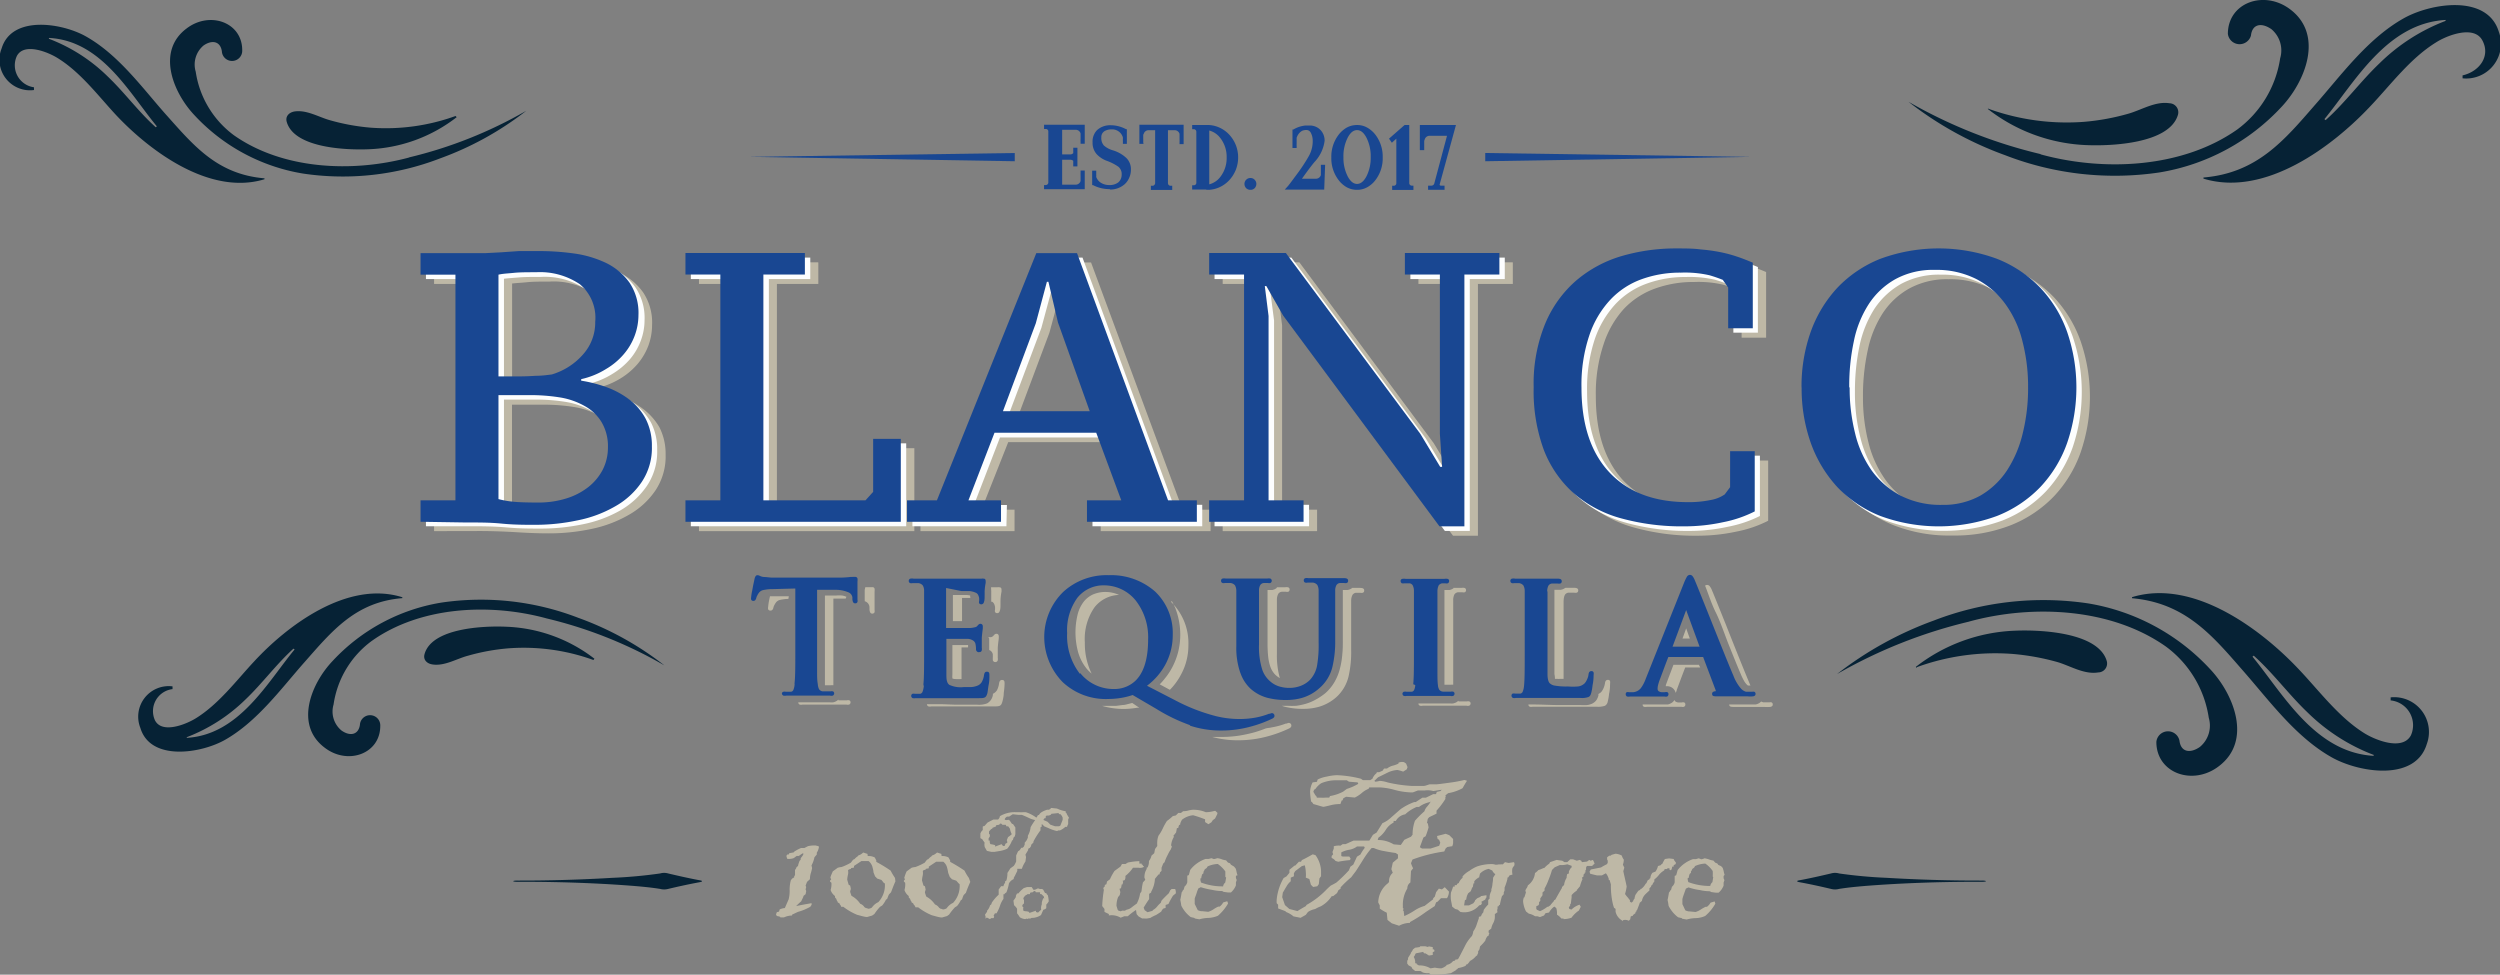 <svg xmlns="http://www.w3.org/2000/svg" viewBox="0 0 245.75 95.81"><rect x="0" y="0" width="245.75" height="95.81" fill="#808080" stroke="none"/><defs><style>.cls-1,.cls-6{fill:#194792;}.cls-1,.cls-2,.cls-3{fill-rule:evenodd;}.cls-2,.cls-4{fill:#beb8a6;}.cls-3{fill:#062235;}.cls-5{fill:#fdfefe;}</style></defs><g id="Layer_2" data-name="Layer 2"><g id="Ñëîé_1" data-name="Ñëîé 1"><path class="cls-1" d="M102.8,12.68a.24.24,0,0,1,.25.25v5a.24.24,0,0,1-.07.18.25.25,0,0,1-.18.08h-.17v.41h4V16.76h-.41V17a2.32,2.32,0,0,0,0,.24l0,.21,0,.19,0,.15h0a.49.49,0,0,1-.51.36h-1.3V15.7h.79a.4.4,0,0,1,.22.06s.07,0,.08.07l0,.06,0,.08s0,.07,0,.1,0,.08,0,.12h0v.17h.41V14.52h-.41v.17h0c0,.05,0,.08,0,.12s0,.07,0,.1l0,.08,0,.06s0,0-.08.07a.4.4,0,0,1-.22.06h-.79V12.76h1.3a.49.49,0,0,1,.51.36h0s0,.09,0,.14l0,.19,0,.21a1.94,1.94,0,0,0,0,.24v.23h.41V12.26h-4v.42Zm6.27,5.95a2.14,2.14,0,0,0,1.46-.5,1.77,1.77,0,0,0,.46-.63,1.9,1.9,0,0,0,.18-.83,1.55,1.55,0,0,0-.44-1.13,3.35,3.35,0,0,0-1.32-.76,2.26,2.26,0,0,1-.9-.48,1.1,1.1,0,0,1-.25-.79.68.68,0,0,1,.39-.66,1.32,1.32,0,0,1,.62-.13,1.09,1.09,0,0,1,1.11.79,1.55,1.55,0,0,1,0,.15,1.62,1.62,0,0,0,0,.19s0,.09,0,.14l0,.15h.39V12.7l-.08,0a3.23,3.23,0,0,0-1.54-.39,1.91,1.91,0,0,0-1.31.48A1.61,1.61,0,0,0,107.4,14a1.66,1.66,0,0,0,.4,1.15,2.55,2.55,0,0,0,1,.66,4.76,4.76,0,0,1,1.15.59.93.93,0,0,1,.31.75,1,1,0,0,1-.32.77,1.38,1.38,0,0,1-.9.27,1.54,1.54,0,0,1-.8-.21,1.13,1.13,0,0,1-.48-.58l0-.1a.52.52,0,0,0,0-.11l0-.13a.69.69,0,0,0,0-.13v-.15h-.4V18.2l.09,0a3.47,3.47,0,0,0,1.7.39M112.38,14v-.06a1.94,1.94,0,0,0,0-.24c0-.07,0-.15,0-.21l0-.19s0-.1.05-.14h0a.49.49,0,0,1,.51-.36h.61V18a.25.25,0,0,1-.08.18.21.21,0,0,1-.17.08h-.17v.41h2.1v-.41h-.17a.25.25,0,0,1-.18-.08.24.24,0,0,1-.07-.18v-5.2h.63a.5.5,0,0,1,.51.36h0a1,1,0,0,0,0,.14l0,.19c0,.06,0,.14,0,.21a1.94,1.94,0,0,1,0,.24.18.18,0,0,1,0,.06v.17h.4V12.26H112v1.88h.41Zm6.49-1.17a2,2,0,0,1,1.08.73,3,3,0,0,1,.63,1.92,3,3,0,0,1-.63,1.92,2,2,0,0,1-1.08.72Zm-.29,5.83h.29a2.93,2.93,0,0,0,.95-.23,3,3,0,0,0,1-.7,3.35,3.35,0,0,0,.67-1.06,3.36,3.36,0,0,0,0-2.39,3.35,3.35,0,0,0-.67-1.06,3,3,0,0,0-1-.7,2.93,2.93,0,0,0-.95-.23h-1.68v.41h.16a.25.25,0,0,1,.18.08.24.24,0,0,1,.07.18v5a.24.24,0,0,1-.25.25h-.16v.42h1.39Zm4.34-1.16a.55.55,0,0,0-.42.17.57.57,0,0,0-.17.41.61.61,0,0,0,.17.42.58.58,0,0,0,.42.16.56.56,0,0,0,.41-.16.61.61,0,0,0,.17-.42.57.57,0,0,0-.17-.41.53.53,0,0,0-.41-.17m7.34-1.3h-.42v.22c0,.09,0,.17,0,.24s0,.15,0,.21l0,.19a1.55,1.55,0,0,1,0,.15h0a.51.51,0,0,1-.52.36h-1.34c.48-.68.89-1.23,1.23-1.64a3.72,3.72,0,0,0,1-2.09,1.51,1.51,0,0,0-.35-1,1.45,1.45,0,0,0-1-.5h-.55a2.89,2.89,0,0,0-1.17.39l-.09,0v1.82h.41v-.16a.35.35,0,0,0,0-.06,1.66,1.66,0,0,1,0-.24q0-.12,0-.21l0-.19a1.55,1.55,0,0,1,0-.15,2.2,2.2,0,0,1,.09-.21,1.18,1.18,0,0,1,.2-.28,1.05,1.05,0,0,1,.27-.2.69.69,0,0,1,.18-.05.74.74,0,0,1,.37,0,.51.51,0,0,1,.26.21,1.67,1.67,0,0,1,.21.86v.09a3,3,0,0,1-.38,1.38,17.46,17.46,0,0,1-1.26,1.9h0c-.26.35-.5.68-.75,1l-.36.4v0h3.88Zm4.06,1.14c-.26.49-.57.74-.92.74s-.66-.25-.92-.74a4,4,0,0,1-.42-1.9,4,4,0,0,1,.42-1.91c.26-.5.57-.74.92-.74s.66.24.92.74a4,4,0,0,1,.42,1.91,4,4,0,0,1-.42,1.9m.07-4.8a2,2,0,0,0-1-.25,2.09,2.09,0,0,0-1,.25,2.77,2.77,0,0,0-.8.7,3.54,3.54,0,0,0-.72,2.24,3.51,3.51,0,0,0,.72,2.23,2.62,2.62,0,0,0,.8.7,2.09,2.09,0,0,0,1,.25,2,2,0,0,0,1-.25,2.55,2.55,0,0,0,.81-.7,3.51,3.51,0,0,0,.72-2.23,3.54,3.54,0,0,0-.72-2.24,2.68,2.68,0,0,0-.81-.7m4.55,6.08v-.37h-.17a.25.25,0,0,1-.17-.08.24.24,0,0,1-.07-.18v-5.7h-.46l-1.53,1.34.28.4.44-.4V18a.24.24,0,0,1-.07.18.25.25,0,0,1-.17.08h-.17v.41h2.09Zm4.18-6.33h-3.55v2.47H140V14.5c0-.09,0-.17,0-.24s0-.15,0-.21l0-.19a1.31,1.31,0,0,1,.05-.15h0a.49.49,0,0,1,.51-.36h1.68L141,18a.3.3,0,0,1-.32.25h-.3v.41H142v-.41h-.36a.13.13,0,0,1-.11-.06.12.12,0,0,1,0-.1Z"/><polygon class="cls-1" points="99.75 15.04 73.63 15.42 99.75 15.85 99.75 15.04"/><polygon class="cls-1" points="146 15.04 172.12 15.42 146 15.85 146 15.04"/><path class="cls-2" d="M77.5,58.87a4.55,4.55,0,0,0-.82.1.69.69,0,0,0-.42.28,2.09,2.09,0,0,0-.16.27,1.06,1.06,0,0,0-.08.23.48.48,0,0,1-.09.19.24.24,0,0,1-.2.08.24.24,0,0,1-.22-.12.55.55,0,0,1,0-.24,5.35,5.35,0,0,1,.09-.63l.09-.42.41,0,1.44,0Zm7.56-1.15.26,0,.17,0,.26,0a.2.2,0,0,1,.22.15,1.07,1.07,0,0,1,0,.29c0,.14,0,.46,0,.8s0,.75,0,1h0a.6.6,0,0,1,0,.22.23.23,0,0,1-.21.14.23.23,0,0,1-.23-.14.78.78,0,0,1-.06-.28v-.17A.64.64,0,0,0,85,59.1a.88.88,0,0,0,0-.17v-.08c0-.26,0-.57,0-.86Zm-1.93,1.12-1.21,0v6.11c0,.71,0,1.37,0,1.91,0,.17,0,.34,0,.5h0a1.24,1.24,0,0,0-.27,0h-.14l-.42,0,0-.13c0-.16,0-.34,0-.55s0-.47,0-.72,0-1.11,0-1.9V58.54l1.1,0a3.45,3.45,0,0,1,.6,0,1.66,1.66,0,0,1,.37.11l.05,0Zm-.71,10h.06l.41,0h.35a.54.54,0,0,1,.24,0,.2.2,0,0,1,.13.2.24.24,0,0,1-.14.22.57.57,0,0,1-.27,0c-.6,0-1.2,0-1.67,0h-.72l-.71,0-1.21,0a.59.59,0,0,1-.28,0,.23.23,0,0,1-.14-.22v0h1.44l.82,0h.87a1.53,1.53,0,0,0,.3,0,1.16,1.16,0,0,0,.28-.1,1.46,1.46,0,0,0,.24-.17m70.39-2.24h0l0,0Zm12.94-4.76-.36,1h.72ZM97.42,57.73l.29,0,.26,0,.08,0a.58.58,0,0,1,.19,0c.18,0,.21.12.21.26s0,.09,0,.17a5.21,5.21,0,0,0-.1.83l0,.31c0,.26,0,.58-.06.7h0a.44.44,0,0,1-.06.16.22.22,0,0,1-.21.11.21.21,0,0,1-.21-.12.35.35,0,0,1,0-.21,1.68,1.68,0,0,0,0-.29,1.8,1.8,0,0,0-.06-.22.54.54,0,0,0-.22-.28l-.09,0c0-.08,0-.19,0-.3l0-.73Zm-2,1.05-.85,0c0,.74,0,1.52,0,2.28h-.9V58.49h.66l.48,0,.23,0a1.78,1.78,0,0,1,.33.05h0v.18Zm1.73,3.86.25,0a.5.5,0,0,0,.23-.12v0c.12-.14.19-.22.32-.22a.23.23,0,0,1,.16.06.25.25,0,0,1,.07.18s0,.09,0,.18-.06.43-.1.94l0,.52c0,.23,0,.44,0,.49a.63.63,0,0,1,0,.23.23.23,0,0,1-.23.18.23.23,0,0,1-.2-.08.22.22,0,0,1-.06-.17v-.14a3,3,0,0,0,0-.39.58.58,0,0,0-.2-.32.53.53,0,0,0-.15-.08h0v-.18s0-.24,0-.44l0-.52Zm-2,1h-.63c0,.62,0,1.24,0,1.86,0,.4,0,.88,0,1.25a5.32,5.32,0,0,1-.65,0,.78.78,0,0,1-.25-.06s0,0,0,0a2.78,2.78,0,0,1,0-.4c0-.3,0-1.05,0-1.65V63.41h1.13l.24,0a.65.65,0,0,1,.17,0,1.49,1.49,0,0,1,0,.21m2.44,4.58h0a.91.91,0,0,0,.4-.35,2,2,0,0,0,.21-.68.56.56,0,0,1,.08-.23.24.24,0,0,1,.21-.1c.25,0,.25.17.25.39a7.41,7.41,0,0,1-.08.88c0,.34-.09.68-.13.84-.13.49-.28.49-.93.49-.89,0-1.61,0-2.19,0H95l-.86,0H92.6l-.56,0h-.49a.56.56,0,0,1-.28,0,.22.22,0,0,1-.15-.22v0l.4,0h1l1.36.05c.63,0,1.39,0,2.16,0a2.25,2.25,0,0,0,1-.13,1.16,1.16,0,0,0,.56-.82m14.39,1.25-.21,0a8,8,0,0,1-1.27.12,7.59,7.59,0,0,1-2.17-.3H109l.67,0,.71-.09c.21,0,.4-.07.57-.11l.35-.09Zm3.11-10.42h0a5.67,5.67,0,0,1,1.72,4.27,6,6,0,0,1-.71,2.86A6.42,6.42,0,0,1,115,67.81L114,67.27a5.66,5.66,0,0,0,.5-.57,6.37,6.37,0,0,0,.73-1.1,6.85,6.85,0,0,0,.59-1.54,7,7,0,0,0,.2-1.63,7.24,7.24,0,0,0-.49-2.66c-.1-.23-.21-.45-.33-.67m9.45,12.46a2.38,2.38,0,0,0,.37-.06,7.19,7.19,0,0,0,1.39-.38l.09,0a.48.48,0,0,1,.18-.06.26.26,0,0,1,.19.08.24.24,0,0,1,.07.18.24.24,0,0,1-.09.2.62.62,0,0,1-.16.1,12.09,12.09,0,0,1-2,.74,10.93,10.93,0,0,1-2.92.41,9.6,9.6,0,0,1-2.62-.33c.33,0,.67,0,1,0a11.09,11.09,0,0,0,1.67-.13,13.43,13.43,0,0,0,1.44-.31,11.36,11.36,0,0,0,1.17-.4ZM110,58.48a3.2,3.2,0,0,0-2.41,1.22,5.44,5.44,0,0,0-.95,3.46,6.72,6.72,0,0,0,.67,3.06,3.94,3.94,0,0,1-.5-.5,4.6,4.6,0,0,1-.81-1.54,7.41,7.41,0,0,1-.07-3.77,3.46,3.46,0,0,1,.59-1.25,2.49,2.49,0,0,1,.91-.72,3.08,3.08,0,0,1,1.26-.25,3.27,3.27,0,0,1,1.31.29m15.51-.75.81,0a.78.78,0,0,1,.29,0,.21.21,0,0,1,.16.22.23.23,0,0,1-.13.22.53.53,0,0,1-.23,0h-.2l-.22,0a.47.47,0,0,0-.34.21,1.2,1.2,0,0,0-.13.55c0,.48,0,.9,0,3.21v2.13a8,8,0,0,0,.29,2.39,2.64,2.64,0,0,1-.32-.22,1.82,1.82,0,0,1-.35-.38,2.09,2.09,0,0,1-.27-.54,4.38,4.38,0,0,1-.2-.89,11.75,11.75,0,0,1-.07-1.31V59c0-.43,0-.65,0-.88V58h.2l.26,0a1.43,1.43,0,0,0,.27-.09l.17-.11m7.43,0-.21.12a1.07,1.07,0,0,1-.27.08l-.26,0H132v.15c0,.23,0,.45,0,.88v3.92c0,.45,0,.9-.05,1.35a7.72,7.72,0,0,1-.22,1.36,5,5,0,0,1-.52,1.33,4.4,4.4,0,0,1-.93,1.15,6.11,6.11,0,0,1-1,.66,4.53,4.53,0,0,1-.95.39,6.27,6.27,0,0,1-.92.19,8.32,8.32,0,0,1-.85,0H126a3.12,3.12,0,0,0,.5.14,7.17,7.17,0,0,0,1.6.16,5.59,5.59,0,0,0,1.58-.21,4.47,4.47,0,0,0,1.66-.92,4,4,0,0,0,1.24-2.13,10.73,10.73,0,0,0,.24-2.54V62.24c0-2.31,0-2.73,0-3.21a1.2,1.2,0,0,1,.13-.55.47.47,0,0,1,.34-.21l.22,0h.2a.6.6,0,0,0,.25,0,.21.21,0,0,0,.14-.22c0-.2-.14-.26-.44-.26l-.81,0m10,0,.82,0a.75.75,0,0,1,.28,0,.21.21,0,0,1,.16.21.22.22,0,0,1-.12.22.47.47,0,0,1-.24,0h-.21l-.23,0a.52.52,0,0,0-.34.21,1.21,1.21,0,0,0-.12.55c0,.48,0,.9,0,3.21v2.68c0,.75,0,1.43,0,2,0,.16,0,.3,0,.44h0a1.24,1.24,0,0,0-.27,0h-.14l-.45,0V67.2q0-.21,0-.54v-.73c0-.33,0-1.11,0-2V59c0-.43,0-.65,0-.88V58h.21l.27,0a1,1,0,0,0,.29-.1l.14-.09m.47,11.14h.06l.41,0h.35a.54.54,0,0,1,.24,0,.2.2,0,0,1,.13.2.24.24,0,0,1-.14.22.57.57,0,0,1-.27,0c-.61,0-1.21,0-1.68,0h-.69l-.71,0-1.21,0a.56.56,0,0,1-.28,0,.22.22,0,0,1-.15-.22v0h1.37l.86,0h.88a1.45,1.45,0,0,0,.3,0,1.42,1.42,0,0,0,.29-.1,1.06,1.06,0,0,0,.23-.17M153.7,59c0,.48,0,.91,0,3.21v2.68c0,.74,0,1.36,0,1.84h-.27a3.42,3.42,0,0,1-.43,0l-.15,0,0,0h0s0,0,0,0,0-.26-.05-.46c0-.5,0-1.24,0-2.21V59c0-.43,0-.65,0-.88l0-.14.23,0h.11l.27,0a1.38,1.38,0,0,0,.27-.08l.21-.12.81,0c.29,0,.44.06.44.26a.22.22,0,0,1-.14.22.65.65,0,0,1-.26,0h-.3l-.27,0a.49.49,0,0,0-.34.21,1.21,1.21,0,0,0-.12.55m3.41,9.2a1,1,0,0,0,.29-.21,1.54,1.54,0,0,0,.23-.39,2.13,2.13,0,0,0,.13-.46.65.65,0,0,1,.06-.21.25.25,0,0,1,.23-.12.2.2,0,0,1,.21.13.81.81,0,0,1,0,.25c0,.1,0,.57-.1,1a5.13,5.13,0,0,1-.13.76.57.57,0,0,1-.28.41,2.06,2.06,0,0,1-.8.09c-.81,0-1.47,0-2,0l-.53,0-.95,0h-1.77l-.56,0h-.49a.59.59,0,0,1-.28,0,.23.23,0,0,1-.14-.22v0l.4,0c.91,0,1.81.06,2.71.06.62,0,1.33,0,2.06,0a5.34,5.34,0,0,0,.6,0,1.88,1.88,0,0,0,.47-.13,1.1,1.1,0,0,0,.46-.38,1.53,1.53,0,0,0,.19-.45m10-2.74h-1.47c-.29.73-.56,1.48-.84,2.22,0,.1-.07.19-.1.29a.83.83,0,0,0-.08-.22.87.87,0,0,0-.36-.35,1,1,0,0,0-.28-.09,1,1,0,0,0-.25,0l0-.11c.24-.66.5-1.33.75-2H167Zm-2.51,3.22a.19.19,0,0,0,.07.12.57.57,0,0,0,.4.1h.23a.51.51,0,0,1,.24,0,.2.2,0,0,1,.11.2.24.24,0,0,1-.14.23.55.55,0,0,1-.24,0l-.83,0-.79,0h-.33c-.35,0-.92,0-1.46,0a.64.64,0,0,1-.27,0,.22.22,0,0,1-.14-.23v0h.61l.76,0h0l.83,0,.28,0a1,1,0,0,0,.27-.1.85.85,0,0,0,.37-.33Zm3-11.27a.33.33,0,0,1,.19-.06.33.33,0,0,1,.28.16,1.57,1.57,0,0,1,.21.4c.16.36.7,1.72,1.35,3.33.84,2.13,1.87,4.71,2.42,6h0l-.17,0-.07,0a.48.48,0,0,1-.12-.1,1.75,1.75,0,0,1-.27-.36,6,6,0,0,1-.34-.71c-.27-.62-.66-1.59-1.1-2.68s-.87-2.4-1.33-3.32-.79-2-1.05-2.62m5.52,11.37.19.07.29,0h.32a.45.45,0,0,1,.2,0,.21.21,0,0,1,.12.21c0,.13-.06.2-.24.24a3.64,3.64,0,0,1-.58,0h-1.19l-1.69,0h-.07c-.31,0-.51,0-.51-.24v0h2.27l.32,0a1,1,0,0,0,.57-.31"/><path class="cls-1" d="M78.1,67.19c.08-.63.08-1.83.08-3.23V57.85L76,57.91a4.25,4.25,0,0,0-1,.1.73.73,0,0,0-.42.29,1.51,1.51,0,0,0-.15.26.88.88,0,0,0-.09.23.48.48,0,0,1-.09.19.24.24,0,0,1-.2.09.22.22,0,0,1-.21-.13.54.54,0,0,1,0-.24,4.36,4.36,0,0,1,.1-.63c.08-.48.21-1.06.23-1.15a.66.66,0,0,1,.09-.25.22.22,0,0,1,.21-.13.61.61,0,0,1,.21.06,1.07,1.07,0,0,0,.45.12c.22,0,.48.05.75.06l.76,0h6a9.13,9.13,0,0,0,1-.07l.17,0a1.25,1.25,0,0,1,.26,0,.21.21,0,0,1,.22.15,1.07,1.07,0,0,1,0,.29c0,.14,0,.46,0,.8s0,.75,0,1h0a.55.55,0,0,1,0,.22.22.22,0,0,1-.21.14.23.23,0,0,1-.23-.14.78.78,0,0,1-.06-.28v-.17a.63.63,0,0,0-.43-.51,3.14,3.14,0,0,0-1.25-.23l-1.79,0V64c0,.71,0,1.37,0,1.91s0,1,.07,1.33a1.31,1.31,0,0,0,.12.5.49.49,0,0,0,.36.22l.41,0,.36,0a.53.53,0,0,1,.23,0,.2.2,0,0,1,.13.2.24.24,0,0,1-.14.22.57.57,0,0,1-.27,0c-.6,0-1.2,0-1.67,0h-.72l-.71,0-1.2,0a.72.72,0,0,1-.28,0,.25.25,0,0,1-.15-.23A.21.21,0,0,1,77,68a.49.49,0,0,1,.24,0l.3,0,.23,0a.32.32,0,0,0,.23-.21,1.69,1.69,0,0,0,.11-.52m12.66,0c.07-.63.07-1.83.07-3.23V59c0-.45,0-.68,0-.92a1,1,0,0,0-.13-.53.68.68,0,0,0-.43-.23h0l-.22,0h-.35a.55.55,0,0,1-.24,0,.22.22,0,0,1-.14-.22.22.22,0,0,1,.16-.22.8.8,0,0,1,.3,0c.46,0,.93,0,1.39,0l.8,0h3.8l.38,0,.25,0,.08,0a.58.58,0,0,1,.19,0c.18,0,.21.12.21.26a1.49,1.49,0,0,1,0,.17,5.21,5.21,0,0,0-.1.83l0,.31c0,.26,0,.58-.06.7h0a.32.32,0,0,1-.06.15.26.26,0,0,1-.42,0,.4.4,0,0,1,0-.22,1.74,1.74,0,0,0,0-.29.73.73,0,0,0-.06-.21.49.49,0,0,0-.22-.29,1.89,1.89,0,0,0-.7-.19l-.77,0L93,57.8c0,1.28,0,2.65,0,3.93h1.19l1.22,0a2.79,2.79,0,0,0,.42-.07.39.39,0,0,0,.23-.12v0c.12-.14.19-.22.32-.22a.23.23,0,0,1,.16.06.27.27,0,0,1,.07.18s0,.09,0,.18-.06.43-.1.94l0,.52c0,.23,0,.44,0,.49a.63.63,0,0,1,0,.23.22.22,0,0,1-.23.18A.25.25,0,0,1,96,64a.27.27,0,0,1-.06-.17v-.14a3,3,0,0,0-.05-.39.53.53,0,0,0-.2-.31,1.06,1.06,0,0,0-.54-.19l-.75,0-1.37,0c0,.62,0,1.24,0,1.86s0,1.41,0,1.72c0,.49.07.78.29.94a2.63,2.63,0,0,0,1.41.22c.2,0,.45,0,.71,0a1.94,1.94,0,0,0,.67-.15.86.86,0,0,0,.4-.35,1.87,1.87,0,0,0,.22-.68.9.9,0,0,1,.07-.23.24.24,0,0,1,.21-.1c.25,0,.25.17.25.39s0,.53-.07.88-.09.68-.13.84c-.14.49-.29.49-.94.49-.89,0-1.6,0-2.19,0l-.45,0-.86,0H91l-.56,0H90a.72.72,0,0,1-.28,0,.25.25,0,0,1-.15-.23.23.23,0,0,1,.12-.2.57.57,0,0,1,.25,0l.29,0,.23,0a.32.32,0,0,0,.23-.21,2.51,2.51,0,0,0,.12-.52M117,71.29a17,17,0,0,1-3.32-1.6l-2.34-1.37a6.9,6.9,0,0,1-1.11.28,7.88,7.88,0,0,1-1.27.11,6.19,6.19,0,0,1-4.5-1.66,6.34,6.34,0,0,1-1.81-4.5,6.2,6.2,0,0,1,1.88-4.38A6.32,6.32,0,0,1,109,56.54a6.54,6.54,0,0,1,4.56,1.62,5.64,5.64,0,0,1,1.72,4.27,6.06,6.06,0,0,1-.7,2.85,6.46,6.46,0,0,1-1.83,2.13l2.87,1.48a18.26,18.26,0,0,0,3.92,1.51,9.85,9.85,0,0,0,2.29.28,8.84,8.84,0,0,0,1.53-.13,7.23,7.23,0,0,0,1.39-.39l.09,0a.47.47,0,0,1,.19-.06.25.25,0,0,1,.18.08.24.24,0,0,1,.07.18.24.24,0,0,1-.09.2.62.62,0,0,1-.16.1,12.09,12.09,0,0,1-2,.74,10.82,10.82,0,0,1-2.92.41,9.66,9.66,0,0,1-3.17-.49m-10.74-5.14a4.18,4.18,0,0,0,3.27,1.55,3,3,0,0,0,2.12-.79c.71-.67,1.27-1.89,1.27-4.07a5.87,5.87,0,0,0-1.18-3.79,4,4,0,0,0-3.08-1.54,3.29,3.29,0,0,0-2.7,1.23,5.44,5.44,0,0,0-1,3.46,6.08,6.08,0,0,0,1.25,4m15.81,0a3.83,3.83,0,0,0,1,1.5,4.07,4.07,0,0,0,1.86.92,7.17,7.17,0,0,0,1.6.16,5.59,5.59,0,0,0,1.58-.21,4.4,4.4,0,0,0,1.66-.92A4,4,0,0,0,131,65.45a10.74,10.74,0,0,0,.25-2.54V61.29c0-2.31,0-2.74,0-3.22a1.09,1.09,0,0,1,.12-.55.47.47,0,0,1,.34-.21l.22,0h.2a.6.6,0,0,0,.25,0,.21.21,0,0,0,.14-.22c0-.2-.14-.26-.44-.26s-.91,0-1.3,0h-.47c-.2,0-1,0-1.71,0a.72.72,0,0,0-.28,0,.21.21,0,0,0-.16.22.22.22,0,0,0,.14.22.55.55,0,0,0,.24,0h.31l.21,0h0a.68.68,0,0,1,.43.23,1.14,1.14,0,0,1,.13.53c0,.24,0,.47,0,.92v4.2a11.83,11.83,0,0,1-.13,2.13,2.8,2.8,0,0,1-.72,1.55,2.53,2.53,0,0,1-.89.58,3.07,3.07,0,0,1-1.12.21,3.37,3.37,0,0,1-.85-.1,2.37,2.37,0,0,1-1-.5,2.61,2.61,0,0,1-.84-1.22,7.43,7.43,0,0,1-.31-2.42V61.29c0-2.31,0-2.74,0-3.22a1.09,1.09,0,0,1,.12-.55.47.47,0,0,1,.34-.21l.22,0h.2a.53.53,0,0,0,.23,0,.24.24,0,0,0,0-.44.78.78,0,0,0-.29,0l-1.12,0-.75,0-.81,0-1.41,0a.8.8,0,0,0-.3,0,.21.21,0,0,0-.16.22.22.22,0,0,0,.14.22.55.55,0,0,0,.24,0h.34l.22,0h0a.7.7,0,0,1,.43.23,1.14,1.14,0,0,1,.13.53c0,.24,0,.47,0,.92v4.52a7.42,7.42,0,0,0,.39,2.62m17,1.13c.07-.63.07-1.83.07-3.3V59c0-.45,0-.68,0-.92a1.2,1.2,0,0,0-.12-.54.43.43,0,0,0-.3-.2h0l-.23,0h-.29a.61.61,0,0,1-.24,0,.25.25,0,0,1-.13-.23.2.2,0,0,1,.18-.21.9.9,0,0,1,.31,0l1.12,0,.86,0,.74,0,1.11,0a.72.72,0,0,1,.28,0,.2.2,0,0,1,.17.21.25.25,0,0,1-.13.23.57.57,0,0,1-.24,0H142l-.23,0a.52.52,0,0,0-.35.21,1.36,1.36,0,0,0-.12.55c0,.48,0,.91,0,3.22V64c0,.75,0,1.43,0,2s0,1,.05,1.35a1,1,0,0,0,.13.45.53.53,0,0,0,.38.19l.4,0,.36,0a.5.5,0,0,1,.23,0,.2.2,0,0,1,.13.2.24.24,0,0,1-.14.22.54.54,0,0,1-.27,0c-.6,0-1.21,0-1.67,0h-.7l-.71,0-1.21,0a.75.75,0,0,1-.28,0,.25.25,0,0,1-.14-.23A.22.22,0,0,1,138,68a.57.57,0,0,1,.25,0l.29,0,.23,0a.32.32,0,0,0,.24-.18,1.31,1.31,0,0,0,.11-.48m13-9.19c0,.48,0,.91,0,3.22V64c0,1,0,1.72,0,2.26s.11.81.24.92a.93.93,0,0,0,.51.22,6.3,6.3,0,0,0,1.25.08,6.19,6.19,0,0,0,1,0,1.15,1.15,0,0,0,.67-.33,1.54,1.54,0,0,0,.23-.39,1.41,1.41,0,0,0,.13-.45.64.64,0,0,1,.06-.22.25.25,0,0,1,.23-.12.2.2,0,0,1,.21.13.59.59,0,0,1,0,.25c0,.1,0,.57-.1,1a5.13,5.13,0,0,1-.13.76c-.06.2-.11.33-.28.41a2,2,0,0,1-.79.09c-.82,0-1.48,0-2,0l-.53,0-.95,0h-1.77l-.55,0H149a.67.67,0,0,1-.27,0,.25.25,0,0,1-.15-.23.22.22,0,0,1,.11-.2.57.57,0,0,1,.25,0l.3,0,.22,0a.32.32,0,0,0,.23-.21,2,2,0,0,0,.12-.52c.07-.63.07-1.83.07-3.23V59c0-.45,0-.68,0-.92a1.14,1.14,0,0,0-.13-.53.68.68,0,0,0-.43-.23h0l-.19,0h-.28a.55.55,0,0,1-.24,0,.22.22,0,0,1-.14-.22.21.21,0,0,1,.16-.22.8.8,0,0,1,.3,0l1.31,0,.77,0,.8,0,1.27,0c.29,0,.44.06.44.26a.22.22,0,0,1-.14.22.62.62,0,0,1-.26,0h-.3l-.27,0a.49.49,0,0,0-.34.21,1.21,1.21,0,0,0-.12.55m15.35,6.46H164s0,0,0,0c-.29.73-.56,1.48-.84,2.22-.07.18-.12.35-.16.49a1.93,1.93,0,0,0-.06.4.31.31,0,0,0,.09.24.56.56,0,0,0,.4.11h.23a.49.49,0,0,1,.24,0,.2.2,0,0,1,.11.2.25.25,0,0,1-.13.23.62.62,0,0,1-.25,0l-.83,0-.78,0h-.33c-.36,0-.93,0-1.47,0a.7.7,0,0,1-.27,0,.23.23,0,0,1-.14-.23.21.21,0,0,1,.1-.2.42.42,0,0,1,.2,0h.23l.23,0a1.07,1.07,0,0,0,.72-.39,3.5,3.5,0,0,0,.48-.91l3.81-9.55a4.52,4.52,0,0,1,.24-.49.35.35,0,0,1,.3-.19.33.33,0,0,1,.28.16,1.57,1.57,0,0,1,.21.4c.16.36.7,1.72,1.35,3.34.85,2.12,1.87,4.7,2.43,6a4.22,4.22,0,0,0,.74,1.27,1.07,1.07,0,0,0,.51.32l.29,0,.32,0a.42.42,0,0,1,.2,0,.21.21,0,0,1,.12.21c0,.13-.06.2-.23.24a2.88,2.88,0,0,1-.59,0h-1.19l-1.69,0h-.07c-.31,0-.5,0-.5-.24a.22.22,0,0,1,.1-.2.52.52,0,0,1,.2-.06h0a.12.12,0,0,0,.05,0,.16.16,0,0,0,0-.1l-1.23-3.26Zm-1.69-4.61-1.34,3.6h2.66Z"/><path class="cls-2" d="M80.5,83.25a1.33,1.33,0,0,1-.21.57V84l-.23.27a2.78,2.78,0,0,1-.29.8l.06.26a3.93,3.93,0,0,1-.12.48,2,2,0,0,0-.09.49.49.49,0,0,0,0,.12l-.29.27-.14.37.06.14-.06.22.06.17-.06.31-.21.17c0,.12-.12.29-.22.53a5.8,5.8,0,0,0-.5.47c.34-.08.84-.17,1.52-.29l0,.16-.12.19a5.22,5.22,0,0,1-1.23.51l-.57.27V90l-.1,0a1.9,1.9,0,0,0-.69.18h-.35l-.08-.08-.28-.06-.08-.15.08-.22.22-.06.06-.21a1.46,1.46,0,0,1,.51-.14c.24-.55.36-.83.37-.84a3.32,3.32,0,0,0,.1-1,3.58,3.58,0,0,1,.12-.89l.12-.16.21-.13v-.16h.08v-.57a.58.58,0,0,0,.15-.27l.15-.12c0-.11.07-.27.14-.49a.64.64,0,0,0,.12-.15v-.12a2.81,2.81,0,0,0,.25-.35l0-.15a2.52,2.52,0,0,0-.43.28l-.22,0-.28.21a1.35,1.35,0,0,1-.65.07l-.08-.28.08-.14h.14l.07-.13.43-.08.06-.08a4.17,4.17,0,0,1,.66-.35l.33,0,.35-.18a2.77,2.77,0,0,1,.75-.07l.29.07m7.56,3.46c-.11.23-.25.59-.43,1.07l-.21.22a4.15,4.15,0,0,0-.17.43l-.12.08a2.85,2.85,0,0,1-.37.57l-.21.13a5,5,0,0,0-.56.71l-.22.15-.49.14c-.24,0-.58-.11-1-.22a6,6,0,0,1-1.34-.78h-.21L82.64,89l-.07-.08-.06-.13-.16-.08v-.06a.71.71,0,0,1-.14-.29l-.13-.14v-.14a1.23,1.23,0,0,1-.43-.59,2,2,0,0,0,.08-.71l-.14-.13v-.08l.12-.13-.08-.14c0-.15.12-.36.23-.64l.49-.36a1.93,1.93,0,0,1,.37-.07,5.43,5.43,0,0,0,.92-.43l.22-.29.14-.06a1.4,1.4,0,0,1,.35-.3V84.1a1.09,1.09,0,0,0,.5-.3l.43.14v.16l.06.05a1.27,1.27,0,0,1,.65.14l.15.29v.14a15.41,15.41,0,0,1,1.41.86,5.94,5.94,0,0,0,.43.72Zm-1.14.15-.23-.29-.43-.14a1.39,1.39,0,0,0-.2-.21l-.16-.41c0-.19-.07-.38-.11-.56a1.17,1.17,0,0,0-.37-.54l-.7,0-.73.48h0v.16l-.3.06v.07l-.21.06-.08.08a1,1,0,0,1,0,.41,3.07,3.07,0,0,0-.08.51c.06.2.1.36.15.51l.14.07a3,3,0,0,1,.07.35.77.77,0,0,0-.07.28l.13.38a2.37,2.37,0,0,1,.86.78.78.78,0,0,1,.41.33l.16.1h.08l.13.06a.7.7,0,0,0,.37-.12,1.52,1.52,0,0,1,.63-.53,2.42,2.42,0,0,0,.64-1.84m8.4-.15a11.49,11.49,0,0,0-.43,1.07l-.22.22a3,3,0,0,0-.16.43l-.12.08a2.85,2.85,0,0,1-.37.57l-.21.13a5.78,5.78,0,0,0-.57.71l-.21.15-.49.14c-.24,0-.58-.11-1-.22a5.81,5.81,0,0,1-1.34-.78H90L89.9,89l-.08-.08-.06-.13-.15-.08v-.06a.6.6,0,0,1-.14-.29l-.14-.14v-.14a1.21,1.21,0,0,1-.42-.59,2,2,0,0,0,.07-.71l-.13-.13v-.08l.11-.13-.07-.14a3.69,3.69,0,0,1,.23-.64l.49-.36a1.81,1.81,0,0,1,.37-.07,5.82,5.82,0,0,0,.92-.43l.22-.29.14-.06a1.52,1.52,0,0,1,.34-.3V84.1a1.12,1.12,0,0,0,.51-.3l.43.14v.16l.06.05a1.22,1.22,0,0,1,.64.14l.16.29v.14a15.41,15.41,0,0,1,1.41.86,4.84,4.84,0,0,0,.43.72Zm-1.14.15L94,86.57l-.43-.14a1.39,1.39,0,0,0-.2-.21l-.16-.41a5.05,5.05,0,0,0-.12-.56,1.07,1.07,0,0,0-.36-.54l-.71,0q-.23.16-.72.48h0v.16l-.3.06v.07l-.21.06-.08.08a1.25,1.25,0,0,1,0,.41,3.07,3.07,0,0,0-.08.51c.06.2.1.36.15.51l.14.07a3,3,0,0,1,.07.35.77.77,0,0,0-.07.28l.13.38a2.45,2.45,0,0,1,.86.78.82.82,0,0,1,.41.33l.16.1h.07l.14.06a.7.7,0,0,0,.37-.12,1.52,1.52,0,0,1,.63-.53,2.42,2.42,0,0,0,.64-1.84m10.75-6.53-.08.17V81l-.1.22,0,.06h-.18a1.84,1.84,0,0,1-.53.35h-.16l-.12.06a3.52,3.52,0,0,1-.85-.29v0l-.41-.17-.23-.23a.27.27,0,0,0,0,.23l-.14.1,0,.29a8.16,8.16,0,0,0-.69,1.09v.1l-.23.24v.11l-.12.18-.17.1v.12l-.27.45.06.24-.06.44a2.74,2.74,0,0,0-.35.71H100l0,.1v.11l-.23.47h0l-.12.22v.11a1,1,0,0,0-.47.43,4.31,4.31,0,0,1-.25.88l-.17.12v.06h-.12v.46a2.29,2.29,0,0,0-.34.68,4.21,4.21,0,0,1-.34.74H97.8l-.13.24.06.09-.06.14-.23,0,0,0-.13.1L97,90.19l-.12.12,0-.06v-.18h0l-.06-.15.21-.3v-.1a1.15,1.15,0,0,0,.29-.52l.12-.1.06-.18a4.25,4.25,0,0,1,.67-.77v-.51l.24-.33h.23a.68.68,0,0,1,.16-.33v-.14l.13-.09a2.63,2.63,0,0,0,.1-.74l.29-.45.33-.24a1.65,1.65,0,0,0,.24-.45v-.58l.18-.4.17-.12.15-.23h.12l.12-.1.1-.23v-.18a1.16,1.16,0,0,0,.31-.51v-.17a2.12,2.12,0,0,0,.27-.84,7.35,7.35,0,0,1,.45-.7,2.34,2.34,0,0,1-.65-.22c-.36-.17-.58-.26-.66-.29h-.06l-.14,0-.15,0-.55-.06-.35.23H99v0a.49.49,0,0,0-.23.24v.07a.51.51,0,0,0,.35,0l.12.06.24.35h.09v0l.24.35V82l-.06.22-.12.12-.06.23-.09.06a2.64,2.64,0,0,1-.47.8,2.85,2.85,0,0,1-.77.23l-.49.08-.12,0-.18,0-.44-.1-.22-.39v-.06h0a.7.7,0,0,1,0-.35l-.24-.35-.18-.1v-.45a.8.8,0,0,1,.24-.35,2.26,2.26,0,0,1,0-.35l.18-.06.29-.33.57-.29.36,0,.1,0a.53.53,0,0,0,.18-.33,2.85,2.85,0,0,1,1.6-.39l.33,0a1.85,1.85,0,0,0,.35,0l.13,0,.14,0a3.49,3.49,0,0,1,1,.51h.07l.12-.23.1,0c.09-.21.36-.38.79-.52l.18,0a.57.57,0,0,0,.23-.18l.57.06a3.46,3.46,0,0,0,.86.27l0,.15h.06l.07.17Zm-.62.21v-.21a.8.8,0,0,0-.23-.35l-.12,0-.06-.11c-.39.05-.62.07-.69.07l-.06.09a.54.54,0,0,1-.41.08l-.1.1v.17l-.11,0-.12.17.41.18.14.14.13.14.46.16.41,0,.12-.06ZM99.46,82a1.69,1.69,0,0,1-.18-.53l-.17-.24h-.18l-.06-.15h-.33l-.12-.12h-.11l-.1.12a1,1,0,0,0-.31.06v.1l-.17.07v0l-.16.06v.06H97.5v.06h-.06l-.22.24v.09l0,.08V82h.08v.23l-.12.18v.22h.12a.48.48,0,0,0,.06.35,2.6,2.6,0,0,1,.46.1l0,.14.64-.24.06.1.1.08h.13l.1-.24a.28.28,0,0,0,.18-.12l-.06-.21.12-.3.17-.12Zm3.63,6.61A2.89,2.89,0,0,0,103,88l-.16-.15.06-.06h-.17l-.18-.33-.12-.08a.56.56,0,0,1-.39-.06l-.3.14v0h-.16l-.16-.26h-.47l-.31.1a3.2,3.2,0,0,0-.54.53l-.13,0-.11.23v.12a2.57,2.57,0,0,1-.24.35l.06.45a1.61,1.61,0,0,1,.3.35v.45a2.83,2.83,0,0,1,.27.39,1.22,1.22,0,0,0,.53.18l.17-.06,0,.06.12-.06h.23l.1-.06a1.61,1.61,0,0,0,.93-.28l.23-.52a.55.55,0,0,0,.29-.16l0-.35.11-.12Zm-.44-.27-.05-.23-.24-.22h-.12l0-.18h-.42l-.06-.12h-.12l-.12.12a.69.69,0,0,0-.27.06v.12l-.24,0v0l-.12.09v0h-.06l0,.06h-.06l-.17.23v.12l.06.06v.12h0v.23l-.16.16,0,.15.1.08a.63.63,0,0,0,0,.33.6.6,0,0,0,.27.06.77.77,0,0,1,.27.06l.06.1.63-.22v.12a.48.48,0,0,0,.22.06,2.72,2.72,0,0,1,.3-.27.94.94,0,0,1,.06-.53l0-.18a2,2,0,0,1,.16-.45Zm17-8.3-.21.42-.22.16-.14.21-.29.19-.33-.21v-.27a11.44,11.44,0,0,0-1.17-.4,2.06,2.06,0,0,0-1.1.44c-.13.23-.19.38-.17.47l-.12.06a1.91,1.91,0,0,0-.08.29h-.13l-.08.43-.28.35.08.06a1.94,1.94,0,0,0-.29.86l.08.14-.08.15v.06a3.59,3.59,0,0,0-.34.6,3.79,3.79,0,0,0-.3.7l-.14.14-.16.41,0,.31-.15.14-.06.21h-.09l-.35.43a2.91,2.91,0,0,1-.37,1.27v.07l-.2.14v.52c-.13.17-.31.45-.54.83l.1.25.28.2.51-.14v-.06a1.35,1.35,0,0,0,.43-.35,2.54,2.54,0,0,1,.36-.37l.08-.22c.14-.16.37-.4.7-.71a1.58,1.58,0,0,0,.14-.29l.15-.14h.35a.9.9,0,0,1,.06.43l-.27.22a7.34,7.34,0,0,0-.45.82l-.28.1,0,.29-.22.06a.82.82,0,0,0-.21.3c-.11.08-.29.2-.52.34a3.54,3.54,0,0,0-.55.28l-.33.06-.22,0a1.14,1.14,0,0,0-.25,0l-.35-.2-.2-.23-.06-.41a6.45,6.45,0,0,0-.81.62h-.35l-.35.14a1.7,1.7,0,0,0-1.16-.22l0-.14-.43-.21v-.29l-.22-.28v-.08a13.45,13.45,0,0,1,.16-1.51l-.06-.19.15-.16v-.14l.16-.07.06-.27.29-.22a4.94,4.94,0,0,1,.45-.82l.59-.43.14-.25h.35l.22-.14a6.67,6.67,0,0,1,1.14-.14l0,.24.23,0V85h.08l.06.14h.07v.08a.8.8,0,0,1-.51.08l-.56,0a3.55,3.55,0,0,1-.74.8v.22l-.07.19-.22.08.06.07v.06a1.9,1.9,0,0,1-.06.22h-.08a1.93,1.93,0,0,1-.07.37l-.14.06.08.33-.06.29-.16.19a2.35,2.35,0,0,0-.16.87l.12.39.08.08.22.06.13-.06.28,0,.17-.1a1,1,0,0,0,.51-.24c.3-.23.46-.34.48-.35a3,3,0,0,0,.33-1l.14-.21a6.56,6.56,0,0,1,.14-.88l.23-.25-.08-.21a1.47,1.47,0,0,1,.22-.86v-.14h.08a1.24,1.24,0,0,0,.14-.64,1.3,1.3,0,0,0,.25-.53l.27-.24.08-.41.22-.3a3.39,3.39,0,0,1,0-.45,1.82,1.82,0,0,1,.12-.56,4,4,0,0,0,.43-.73,5.86,5.86,0,0,1,.4-.72,4.87,4.87,0,0,0,.58-.48l.29-.06.25-.25.26,0,.21-.17a1.68,1.68,0,0,0,.49-.06,2.57,2.57,0,0,1,.46-.08,3.11,3.11,0,0,1,1.28.24c.41,0,.73-.1.93-.14l.22.21Zm2,6a2,2,0,0,1-.1-.35,1.28,1.28,0,0,0-.1-.34l-.15-.17L121,85l-.09-.14-.2-.07-.19-.22a1.84,1.84,0,0,1-.44-.11,1.53,1.53,0,0,0-.42-.1,1.94,1.94,0,0,1-.34.09l-.23-.09-.27.07h-.3A3.24,3.24,0,0,0,117,85.51l-.14.51-.15.06v.64a.8.8,0,0,1-.27.43l-.08.29-.13.14,0,.06-.07.07c-.06.38-.11.62-.14.74a5.78,5.78,0,0,1,.1.57,3.14,3.14,0,0,0,.93,1.13l.35.08.06.06.44.08a3.52,3.52,0,0,1,.91-.14,2.71,2.71,0,0,0,.91-.21,4.69,4.69,0,0,0,1-1.21l-.08-.22-.4.12a1.25,1.25,0,0,1-.35.41l-.14,0a3.11,3.11,0,0,0-.47.27,1.91,1.91,0,0,1-.51.24l-.59-.06h-.12a1.47,1.47,0,0,1-.32-.1l-.3-.61c0-.06,0-.14,0-.25s0-.2,0-.26.06-.19.17-.5a3.5,3.5,0,0,1,.19-.52l.24-.12a6.62,6.62,0,0,0,1.1.26,4.53,4.53,0,0,0,1,.12l.14.08.43.06.14,0,.15,0a1.82,1.82,0,0,0,.49-.7l0-.29.08-.24-.08-.19,0-.22Zm-1.12.23-.08-.08c0-.24,0-.41,0-.53a3.06,3.06,0,0,0-.74-.73,2.62,2.62,0,0,0-1,.24l-.1.16-.18.12-.08.18-.05.06v.15l-.12.1a1.51,1.51,0,0,0-.1.4H118l0,.18.06.23a5.88,5.88,0,0,0,2.17.38.56.56,0,0,1,.21-.37Zm23.67-9.51c-.14.21-.28.45-.43.72a4.44,4.44,0,0,1-1.42.49l-.27.22.06.13h-.06v.22a7.93,7.93,0,0,1-.87,1.15v.29l-.72.35-.14.16-.08.43h.08l.08.41a8.06,8.06,0,0,1-.29.87l-.22.13-.35.95.21.13h.85l.84-.27.11-.3-.12-.3-.14-.06-.06-.3.85-.22.36.14.37.37v.44a2.08,2.08,0,0,1-.08.27l-.49.08-.16.14-.14.3a15.13,15.13,0,0,0-3.12.79l-.15.36a2.71,2.71,0,0,0,.21.5l-.21.27-.06,1.13a.68.68,0,0,0-.3.59A3.05,3.05,0,0,0,137.9,89v.26l.08.08-.08.14.08.07.06.5a6.74,6.74,0,0,0,1-.54,3.48,3.48,0,0,1,1-.46s.29-.23.84-.65V88.3l.16-.16.13-.44.27-.35.3.08.28-.22.41.43a1.22,1.22,0,0,1-.19.65h-.59l-.34.35-.14.06-.14.37-.86.57a12.92,12.92,0,0,1-1.57,1v.08a2.28,2.28,0,0,0-1.07.28l-.72-.24-.42-.33-.07-.71a4.57,4.57,0,0,1-.69-.41V89l-.15-.29a2.46,2.46,0,0,1,1-1.92l.07-.14a1,1,0,0,1,.36-.85l-.14-.36.14-.64.51-.43V84l-.22-.15c-.36-.05-.73-.11-1.09-.18a4.15,4.15,0,0,1-1.07-.31h-.21A8.86,8.86,0,0,0,134,84.5c-.44.7-.68,1.08-.74,1.16s-.24.31-.43.57a10.53,10.53,0,0,0-1.05,1v.13l-.21.14-.14.29-.38.3h-.14a3.07,3.07,0,0,1-1.07,1,3.06,3.06,0,0,0-.56.27,1.87,1.87,0,0,0-.71.29l-.21.28-.51.29-.7-.14a2.39,2.39,0,0,0-.73-.43l-.06-.08-.72-.27v-.37l-.14-.14a2.51,2.51,0,0,1,0-.39,5.33,5.33,0,0,1,.68-2.09l.28-.16.29-.35V85.5l.5-.41h.07l.36-.38.21,0,.08-.16c.24-.11.6-.3,1.07-.57l.27.08a2.79,2.79,0,0,1,.55,1.6c0,.11,0,.26,0,.47l-.16.22-.06.56-.15.21-.41.07-.22-.22-.15-.56-.35-.14a2.73,2.73,0,0,0,0-.56,3.13,3.13,0,0,0-.1-.65l-.29.08-.65.49-.13.21v.3l-.31.13v.36a1.73,1.73,0,0,0-.43.53c-.12.19-.23.39-.35.59l-.06.44.27.78.43.38.8.21c.18-.12.47-.29.86-.51v-.08a8,8,0,0,0,1.91-1.44,6.84,6.84,0,0,1,.51-.48c.12-.06.3-.15.54-.29a13.44,13.44,0,0,0,1.24-1.21l.14-.35.29-.21.36-.78.34-.21a3.85,3.85,0,0,1,.43-.66l-.07-.13h-.7a1.76,1.76,0,0,1-.75.32,2.53,2.53,0,0,0-.79.26l0,.36.14.05h.65l.13.22-.08.13a10,10,0,0,0-1.14.16l-.27-.08a.84.84,0,0,0-.38-.29v-.2l.15-.16-.07-.22.13-.35v-.22a1.61,1.61,0,0,1,.66-.06l.21-.15h.29l.78-.35.53,0,.53,0,.25,0,.25,0,.35-.57.36-.22.57-.92a2.94,2.94,0,0,0,.91-.61l.88-.77a5.69,5.69,0,0,1,1.35-.7h.14l.65-.43h.35l.72-.35h.27l.08-.22.35-.08.14-.13-.84.13a2,2,0,0,0-.82-.06h-.68l-.5.19h-.29a7,7,0,0,1-1.5-.24,6.45,6.45,0,0,0-1.5-.25h-1l-.07.14a2.37,2.37,0,0,0-.69.43,3.35,3.35,0,0,1-.66.43l-.86-.08-.27.15-.08.21h-.08l-.13.36h-.14a3.52,3.52,0,0,0-.76.1c-.41.1-.66.16-.75.17s-.58-.16-1-.27l-.16-.22h-.06a7,7,0,0,1-.11-1,2.2,2.2,0,0,1,.25-.91l.43-.06.06-.22a3.09,3.09,0,0,1,.9-.29,4.88,4.88,0,0,1,1-.14,11.15,11.15,0,0,1,2.36.35l.19.14h.72l.22-.14a1.27,1.27,0,0,1,.42-.56v-.08h.23l.35-.15.14-.21h.29a1.56,1.56,0,0,1,.55-.28,2.63,2.63,0,0,0,.58-.21v-.08a.8.8,0,0,1,.47-.07H138l.22.15.14.35-.08.22-.35.22a4.14,4.14,0,0,0-.55-.16,2.52,2.52,0,0,0-1,.27l-.92.45-.36.35.08.08a2.09,2.09,0,0,0,.44-.08s.32,0,.81.16a13.79,13.79,0,0,0,2.39.34l.24,0,.25,0c-.12,0,.07,0,.59,0a1,1,0,0,0,.32-.06l.3-.1h.63c.15,0,.61-.06,1.4-.17a12.39,12.39,0,0,0,1.4-.26l.21.06Zm-3.55,2.07a2.65,2.65,0,0,0-1.16.49h-.22a3.67,3.67,0,0,0-1.14.73,1.27,1.27,0,0,0-.92.65l-.22,0v.16a1.92,1.92,0,0,0-.76.7,2.73,2.73,0,0,1-.74.79l-.06.22A3,3,0,0,1,137,83l.7.06.35-.51.65-.3.16-.21a.88.88,0,0,1,0-.2,4,4,0,0,1,.23-1.16,9.94,9.94,0,0,1,.93-.93,1.2,1.2,0,0,1,.29-.49,3.68,3.68,0,0,0,.36-.51m-7.15-1.7-.06-.14-.86-.07-.21-.14h-1a3.8,3.8,0,0,0-1.51.29,2,2,0,0,0-.57.56l-.13.08-.08.2.21.36.08.06.06.16.37,0a3.06,3.06,0,0,0,.42,0,3.19,3.19,0,0,1,.42,0l.08-.16a4.26,4.26,0,0,0,1.29-.43l.36-.27a5.23,5.23,0,0,0,1.13-.5m15.35,8v-.22l-.06-.08-.51.08-.36-.08-.21.22a1,1,0,0,0-.22,0l-.19,0A1.11,1.11,0,0,1,147,85a1.13,1.13,0,0,0-.29-.06,4.47,4.47,0,0,0-1.48.22,3.52,3.52,0,0,0-.8.45,2.35,2.35,0,0,0-.66.54l0,.14a1.15,1.15,0,0,0-.37.51l-.16.08-.05.13H143v.14h-.16a4.87,4.87,0,0,1-.21.58,3.15,3.15,0,0,0,0,.76q.1.5.12.63l.29.23.26.07.25.22a1.91,1.91,0,0,0,1.85-.64l.21-.06v-.08l.08-.07-.08-.14.37-.21.06-.08v-.06l.08-.08V88l-.57.09v.06l-.34.15-.22.21v.06l-.16.22-.43.21H144l-.08,0,.08-.51.13-.07a1.92,1.92,0,0,1,.08-.37l.1-.23.25-.2a1.91,1.91,0,0,0,.14-.35l.08-.08.06-.35h.08v-.21a1.43,1.43,0,0,1,.48-.39l.08-.36a1.64,1.64,0,0,1,.86-.47l.35.16a.84.84,0,0,0,.3.36l-.22.35c0,.07,0,.27-.06.58a1.8,1.8,0,0,1-.11.55l0,.18a1.29,1.29,0,0,0-.17.77h-.06l-.08.14,0,.41a4.24,4.24,0,0,0-.43.52l-.06.27a.73.73,0,0,0-.21.36l-.22.07v.08l0,.06s-.09.25-.22.64a2.35,2.35,0,0,1-.33.65,1.36,1.36,0,0,1-.13.45A3.88,3.88,0,0,0,144,93c-.38.75-.6,1.17-.68,1.29l-.28.05v.08l-.21.06a1,1,0,0,1-.64.37v.06a1.43,1.43,0,0,1-.51.28,3.29,3.29,0,0,1-.63-.07l-.43.07a2.14,2.14,0,0,0-1.15-.29l-.22-.13v-.08h-.14a1,1,0,0,0-.14-.62l.14-.21v-.07l.08-.08.71-.14.08.14h.13a4.09,4.09,0,0,1,.35.22l.38-.06,0-.08V93.6l.16-.08v-.14l-.08-.06h-.08v-.08h0V93.1l-.43-.08v.08l-.3-.08h-.49l-.08.08-.43.06-.21.16a1.48,1.48,0,0,1-.22.35v.06l-.27.43v.15l-.08.14v.27l.14.18.27.14.1.19.27.22h.51a.77.77,0,0,1,.21.13,1.47,1.47,0,0,0,.64.08.58.58,0,0,1,.16.14,9.3,9.3,0,0,0,2-.14l.49-.29v-.06h.08l.14-.15a2.87,2.87,0,0,0,.73-.22l.06-.13h.08a1.37,1.37,0,0,0,.29-.35,1.83,1.83,0,0,0,.62-.51h.08v-.06l.1-.2,0-.17.13-.2.06-.29a4.35,4.35,0,0,0,.51-.56,1.14,1.14,0,0,1,.22-.44l.13-.08,0-.12.06-.1-.08-.06v-.19l.26-.2a1.64,1.64,0,0,1,.18-.51,1.4,1.4,0,0,0,.17-.54,3.66,3.66,0,0,0,0-.37l.27-.2a.39.39,0,0,1,0-.33l0-.23h.08l.08-.14h.06c.08-.38.15-.67.21-.86l.18-.2v-.18l.08-.19v-.28a5.39,5.39,0,0,0,.28-.85v-.14h.07l.14-.21.29-.08a1.41,1.41,0,0,1,0-.65Zm7.9-.23-.08.14-.14.08v.08l-.56,0-.08.16v.2l-.06.07v.22h-.07v.08l-.12.13,0,.18-.16.12.06.14a3.91,3.91,0,0,0-.25.7l-.29.35H155v.08a2.08,2.08,0,0,0-.51.44l0,.11,0,.1-.08.65h-.06V89l-.14.21.06.14.21.06a2,2,0,0,1,.79-.48l.12.21-.19.37a2.82,2.82,0,0,0-.72.7,2.39,2.39,0,0,1-.78.14v-.06h-.22a1.73,1.73,0,0,0-.43-.38,1.87,1.87,0,0,0-.06-.62l-.16-.16h-.06a1.67,1.67,0,0,0-.5.57l-.35.07-.14.22-.4.16-.25-.08-.23,0a1.72,1.72,0,0,0-.62-.26l-.27-.21a2.64,2.64,0,0,1-.29-1,1.12,1.12,0,0,1,.08-.39h.06c0-.09.08-.26.14-.5l-.06-.15V87.6a.56.56,0,0,1,.12-.28.83.83,0,0,0,.13-.29,1.69,1.69,0,0,0,.7-1.21,1.59,1.59,0,0,0,.33-.29,3.16,3.16,0,0,0,.5-.2h.08a2.52,2.52,0,0,1,.49-.43l.08-.15.64-.22.56.08.22.14h.27l.3-.28h.27l.37.14.28-.08.16.08.06.14.51-.06.21-.16.14.08.21-.08a.71.71,0,0,1,.14.29m-2.22.29-.43-.15a2.07,2.07,0,0,1-.72.07l-.51.22-.27.27a9.14,9.14,0,0,1-.35,1,5.2,5.2,0,0,1-.38.82l0,.21-.2.18,0,.14,0,.13-.22.31v.25l-.12.12v.2l-.08.13V89l-.19.08v.27l.06.08.3.14a3.11,3.11,0,0,0,.72-.43h.08l.21-.14c.08-.11.2-.25.36-.43v-.06l.14-.08c.14-.26.36-.65.65-1.15v-.08l.21-.21a1.7,1.7,0,0,1,.25-.7,1.21,1.21,0,0,1,.06-.37l.16-.06v-.08l0-.08c0-.09.11-.23.21-.41h.06Z"/><path class="cls-2" d="M164.72,84.94l-.2.11v.14h-.14l-.06.28-.14.08-.07-.08v-.12l-.18,0-.08.08h-.21l-.06.14a1.77,1.77,0,0,0-.52.45,2.42,2.42,0,0,1-.44.43v.21a.79.79,0,0,0-.2.33h-.06l-.08.19-.14.14,0,.21c-.23.21-.39.36-.47.45a1.23,1.23,0,0,0-.27.58l-.22.19c0,.06-.1.3-.27.74h-.06v.14h-.08v.13l-.25.19v.08h-.08l-.14.06-.05.28-.14.14a.79.79,0,0,0-.55-.06l-.06.12,0-.06a1.33,1.33,0,0,1-.69-.9l0-.27-.15-.1a4.1,4.1,0,0,1-.14-.49,8.08,8.08,0,0,1-.17-1.81l-.13-.44h-.08v-.11a1.68,1.68,0,0,0-.28-.55l-.39.21h-.49l-.3-.07-.36-.09-.07-.2.13-.22,1-.2a6,6,0,0,1,.58-.32l.08-.14v-.21l-.06-.12v-.21l.22-.16h.13l.09-.08.39-.11a1.5,1.5,0,0,1,.62.19,1,1,0,0,0,.19.39,1.51,1.51,0,0,1-.09.5l.14.29-.1.35c.22,1,.33,1.45.33,1.51a4.46,4.46,0,0,1-.16.73,3.69,3.69,0,0,0,.34.42l.06.13h.08v.2l.12.08h.07l.14-.14V88.5l.14-.2v-.13l.05-.08V88l.3-.43.21-.11v-.08h.08a1.43,1.43,0,0,0,.43-.5l.08-.06.13-.29.19-.11v-.08h.07a.91.91,0,0,1,.21-.55l.29-.11a1.5,1.5,0,0,0,.25-.55l.27-.08.08-.11h.06a4.82,4.82,0,0,1,.27-.5l.41-.06.47.06v.08l.2.27ZM169.53,86a2.13,2.13,0,0,1-.09-.35,3.14,3.14,0,0,0-.1-.34l-.16-.17-.27-.12-.1-.14-.2-.08-.19-.21a1.79,1.79,0,0,1-.43-.11,2.45,2.45,0,0,0-.43-.11,1.28,1.28,0,0,1-.33.1l-.24-.1-.27.08h-.29a3.26,3.26,0,0,0-1.52,1.08l-.14.51-.15.06v.64a.8.8,0,0,1-.27.43l-.08.29-.13.14,0,.06-.08.07c-.06.38-.11.62-.14.74a3.82,3.82,0,0,1,.1.57,3.24,3.24,0,0,0,.94,1.13l.35.08.05.06.44.08a3.52,3.52,0,0,1,.91-.14,2.44,2.44,0,0,0,.91-.21,4.52,4.52,0,0,0,1-1.21l-.07-.22-.4.12a1.29,1.29,0,0,1-.36.41l-.13,0a3.59,3.59,0,0,0-.48.27,1.91,1.91,0,0,1-.51.24l-.59-.06H166a1.34,1.34,0,0,1-.33-.1l-.29-.61c0-.06,0-.14,0-.25s0-.2,0-.26a4.51,4.51,0,0,1,.16-.5c.11-.32.17-.49.19-.52l.25-.12a5.52,5.52,0,0,0,1.1.26,4.51,4.51,0,0,0,1,.12l.14.08.43.06.15,0,.14,0a1.72,1.72,0,0,0,.49-.7l0-.29.08-.24-.08-.19,0-.22Zm-1.12.23-.08.49a.56.56,0,0,0-.21.37,6,6,0,0,1-2.16-.38l-.06-.23,0-.18H166a1.51,1.51,0,0,1,.1-.4l.12-.1v-.15l.06-.06.08-.18.17-.12.1-.16a2.67,2.67,0,0,1,1-.24,2.78,2.78,0,0,1,.73.73,3.72,3.72,0,0,1,0,.53Z"/><path class="cls-3" d="M193.56,61.1c6.34-1.73,14-1.31,19.34,2.45a10.63,10.63,0,0,1,4.22,7,2.72,2.72,0,0,1-.88,2.88c-1,.68-1.87.47-2-.63a1.15,1.15,0,0,0-2.27.13c0,3.08,3.59,4.35,6.14,2.39,3.32-2.51,1.47-7.09-.87-9.56a21,21,0,0,0-12-6.45A29.88,29.88,0,0,0,190.09,61a34.77,34.77,0,0,0-9.51,5.26,48.59,48.59,0,0,1,13-5.16m16-2.3h0v-.1c6.09-1.86,12.77,3.25,16.38,7.08,2,2.1,3.93,4.73,6.48,6.31,1.05.65,3.71,1.74,4.55.2A2.45,2.45,0,0,0,235,68.85v-.3a3.42,3.42,0,0,1,3.55,4.6c-1.13,3.71-6.7,2.8-9.37,1.28-3.54-2-6.14-5.6-8.7-8.51-3-3.44-5.67-6.67-10.95-7.12m23.81,15.41a18.78,18.78,0,0,1-6.49-4.16c-1.88-1.79-3.37-3.86-5.31-5.6l-.12.1c3,3.65,6.12,9.41,11.9,9.75Zm-44.92-8.54h0l-.09-.12A16.86,16.86,0,0,1,198,62c2.6-.12,8.3.16,9.1,3a.88.88,0,0,1-.85,1.1c-1.35.22-2.68-.61-3.94-1a23.33,23.33,0,0,0-4.5-.82,22.53,22.53,0,0,0-9.38,1.3"/><path class="cls-3" d="M53.77,60.8C48.12,59.25,41.31,59.62,36.55,63a9.43,9.43,0,0,0-3.76,6.25,2.42,2.42,0,0,0,.78,2.56c.85.6,1.67.42,1.81-.56a1,1,0,0,1,2,.11c0,2.75-3.2,3.88-5.46,2.14-3-2.25-1.32-6.32.77-8.52a18.7,18.7,0,0,1,10.67-5.74,26.54,26.54,0,0,1,13.48,1.49,30.49,30.49,0,0,1,8.47,4.68A42.93,42.93,0,0,0,53.77,60.8m-14.22-2h0v-.09C34.13,57,28.19,61.55,25,65c-1.75,1.87-3.49,4.22-5.77,5.62-.94.58-3.31,1.55-4,.18a2.18,2.18,0,0,1,1.73-3.06l0-.27a3,3,0,0,0-3.16,4.09c1,3.31,6,2.5,8.35,1.15,3.15-1.8,5.47-5,7.75-7.58,2.71-3.07,5.05-6,9.75-6.34M18.35,72.47a16.88,16.88,0,0,0,5.78-3.71c1.67-1.59,3-3.44,4.72-5l.11.08c-2.69,3.26-5.45,8.38-10.59,8.69Zm40-7.61h0l.08-.11a15.07,15.07,0,0,0-8.61-3.14c-2.31-.11-7.39.13-8.09,2.7-.14.5.18.9.75,1,1.2.2,2.38-.55,3.51-.85a20.55,20.55,0,0,1,4-.73,20.14,20.14,0,0,1,8.35,1.15"/><path class="cls-3" d="M200.58,15.17c6.34,1.74,14,1.32,19.34-2.44a10.65,10.65,0,0,0,4.22-7,2.72,2.72,0,0,0-.87-2.87c-1-.68-1.88-.48-2,.63A1.16,1.16,0,0,1,219,3.33c0-3.09,3.59-4.35,6.14-2.4,3.32,2.52,1.47,7.09-.86,9.57a21,21,0,0,1-12,6.45,29.78,29.78,0,0,1-15.14-1.68A34.49,34.49,0,0,1,187.6,10a48.54,48.54,0,0,0,13,5.15m16,2.3h0v.11c6.1,1.86,12.77-3.25,16.38-7.09,2-2.1,3.93-4.73,6.48-6.3,1-.65,3.71-1.75,4.55-.21s-.27,3.07-1.94,3.45v.29a3.42,3.42,0,0,0,3.56-4.59c-1.14-3.71-6.71-2.81-9.38-1.29-3.54,2-6.14,5.61-8.7,8.51-3,3.45-5.67,6.68-10.95,7.12m23.81-15.4a18.78,18.78,0,0,0-6.49,4.16c-1.88,1.79-3.37,3.86-5.31,5.6l-.12-.1c3-3.66,6.12-9.41,11.9-9.75Zm-44.92,8.54h0l-.09.12A16.85,16.85,0,0,0,205,14.26c2.6.12,8.3-.15,9.1-3a.89.89,0,0,0-.85-1.11c-1.35-.21-2.68.62-3.94,1a22.61,22.61,0,0,1-4.5.83,22.69,22.69,0,0,1-9.38-1.3"/><path class="cls-3" d="M40.23,15.48C34.58,17,27.77,16.65,23,13.3a9.49,9.49,0,0,1-3.76-6.25A2.44,2.44,0,0,1,20,4.48c.85-.6,1.67-.42,1.81.57a1,1,0,0,0,2-.12c0-2.75-3.2-3.87-5.47-2.13-3,2.24-1.31,6.32.77,8.52a18.7,18.7,0,0,0,10.67,5.74,26.54,26.54,0,0,0,13.48-1.49,30.75,30.75,0,0,0,8.47-4.68,43.09,43.09,0,0,1-11.55,4.59M26,17.53h0v.09c-5.44,1.66-11.38-2.89-14.59-6.31C9.67,9.44,7.93,7.1,5.65,5.7c-.93-.58-3.3-1.55-4-.18A2.18,2.18,0,0,0,3.34,8.58l0,.27A3,3,0,0,1,.16,4.76c1-3.31,6-2.5,8.34-1.15,3.16,1.8,5.47,5,7.75,7.58C19,14.26,21.3,17.13,26,17.53M4.8,3.81a16.67,16.67,0,0,1,5.78,3.7c1.68,1.6,3,3.44,4.73,5l.11-.09C12.72,9.16,10,4,4.82,3.73Zm40,7.61h0l.09.1a15,15,0,0,1-8.61,3.15c-2.32.1-7.39-.13-8.1-2.71-.13-.5.19-.89.75-1,1.21-.19,2.39.55,3.51.86a20.83,20.83,0,0,0,4,.73,20.14,20.14,0,0,0,8.35-1.15"/><path class="cls-3" d="M194.82,86.56c-1.39,0-4.86,0-9.36-.27a46.74,46.74,0,0,1-4.68-.43,1.41,1.41,0,0,0-.79,0c-1.1.26-2,.46-2.83.62-.45.08-.49.09-.49.14s0,.06.49.15c.85.16,1.73.35,2.83.61a1.51,1.51,0,0,0,.79,0c.93-.15,2.14-.28,4.68-.44,4.5-.27,8-.26,9.36-.26.53,0,.53-.12,0-.12"/><path class="cls-3" d="M50.85,86.56c1.39,0,4.86,0,9.36-.27a46.74,46.74,0,0,0,4.68-.43,1.41,1.41,0,0,1,.79,0c1.1.26,2,.46,2.83.62.45.08.49.09.49.14s0,.06-.49.15c-.85.16-1.73.35-2.83.61a1.51,1.51,0,0,1-.79,0c-.93-.15-2.14-.28-4.68-.44-4.5-.27-8-.26-9.36-.26-.53,0-.53-.12,0-.12"/><path class="cls-4" d="M42.67,52.21V50.1H46.1V27.91H42.67V25.8h4.94c.53,0,1,0,1.51,0l1.51-.08,1.72-.07c.61,0,1.3,0,2.06,0a24.8,24.8,0,0,1,3.39.24,10.69,10.69,0,0,1,3.13.93,6.11,6.11,0,0,1,2.29,1.92,5.34,5.34,0,0,1,.88,3.2,6,6,0,0,1-.35,2,6.19,6.19,0,0,1-1.06,1.82,7,7,0,0,1-1.76,1.48,7.78,7.78,0,0,1-2.45.95v.15a13.41,13.41,0,0,1,2.49.64,8.42,8.42,0,0,1,2.25,1.22A6.07,6.07,0,0,1,64.82,42a5.74,5.74,0,0,1,.61,2.71,6,6,0,0,1-1,3.5,7.76,7.76,0,0,1-2.62,2.4A12.32,12.32,0,0,1,58.12,52a20.08,20.08,0,0,1-4.17.43q-1.47,0-3.3-.12c-1.22-.07-2.4-.11-3.53-.11Zm9.7-14.34q.75,0,1.68-.06c.61,0,1.13-.08,1.56-.13a6.62,6.62,0,0,0,3.1-2,4.69,4.69,0,0,0,1.17-3.17,4.29,4.29,0,0,0-1.59-3.69A7,7,0,0,0,54,27.68c-.86,0-1.58,0-2.17.06s-1.09.08-1.49.13v10Zm1.88,12.45A9.26,9.26,0,0,0,57,49.93a6.75,6.75,0,0,0,2.17-1.12,5.18,5.18,0,0,0,1.42-1.71,5,5,0,0,0,.5-2.21,4.63,4.63,0,0,0-.62-2.51A4.5,4.5,0,0,0,58.8,40.8,7.48,7.48,0,0,0,56.37,40a18.6,18.6,0,0,0-2.95-.22H50.33V50a8.26,8.26,0,0,0,1.37.25c.55.06,1.39.09,2.55.09"/><polygon class="cls-4" points="68.71 27.91 68.71 25.79 80.44 25.79 80.44 27.91 76.37 27.91 76.37 50.1 86.41 50.1 87.16 49.27 87.16 44.06 89.88 44.06 89.88 52.21 68.71 52.21 68.71 50.1 72.14 50.1 72.14 27.91 68.71 27.91"/><path class="cls-4" d="M99.73,52.21H90.48V50.1h3l9.77-24.3h4l9,24.3H119v2.11h-10.8V50.1h3.36l-2.45-6.64h-10L96.48,50.1h3.25Zm.19-10.87h8.53l-3.1-8.72-.94-4h-.15l-1.1,4.08Z"/><polygon class="cls-4" points="139.43 25.79 148.71 25.79 148.71 27.91 145.28 27.91 145.28 52.66 142.83 52.66 127.47 31.95 125.81 29.04 125.66 29.04 126.03 31.98 126.03 50.1 129.47 50.1 129.47 52.21 120.19 52.21 120.19 50.1 123.62 50.1 123.62 27.91 120.19 27.91 120.19 25.79 127.73 25.79 140.94 43.57 142.9 46.81 143.09 46.81 142.87 43.57 142.87 27.91 139.43 27.91 139.43 25.79"/><path class="cls-4" d="M171.39,45.27h2.42v5.92a11.64,11.64,0,0,1-3.09,1.06,17.93,17.93,0,0,1-3.82.41,22.41,22.41,0,0,1-6.22-.79A11.88,11.88,0,0,1,156,49.4a11,11,0,0,1-2.92-4.25,16.64,16.64,0,0,1-1-6.15,15.67,15.67,0,0,1,1.13-6.28,11.55,11.55,0,0,1,3.06-4.23,12.38,12.38,0,0,1,4.45-2.4,19,19,0,0,1,5.32-.75c.91,0,1.73,0,2.46.1a16.84,16.84,0,0,1,2,.28,15.45,15.45,0,0,1,1.64.45q.76.27,1.47.57v6.45h-2.41v-4l-.53-.76a13.71,13.71,0,0,0-1.3-.45,10.83,10.83,0,0,0-2.85-.26,11,11,0,0,0-3.81.64,7.9,7.9,0,0,0-3.08,2,9.55,9.55,0,0,0-2,3.49,15.2,15.2,0,0,0-.76,5.11q0,5.4,2.74,8.32a10,10,0,0,0,7.67,2.93,10.57,10.57,0,0,0,2.29-.21,3.46,3.46,0,0,0,1.38-.55l.52-.71Z"/><path class="cls-4" d="M178.41,39a16.06,16.06,0,0,1,.91-5.45,12.61,12.61,0,0,1,2.62-4.34,11.88,11.88,0,0,1,4.23-2.85,15.08,15.08,0,0,1,5.72-1,15.26,15.26,0,0,1,5.74,1,12,12,0,0,1,4.26,2.85,12.21,12.21,0,0,1,2.64,4.34,16.81,16.81,0,0,1,0,10.91,12.21,12.21,0,0,1-2.64,4.34,12,12,0,0,1-4.26,2.84,15.06,15.06,0,0,1-5.74,1,14.89,14.89,0,0,1-5.72-1,11.86,11.86,0,0,1-4.23-2.84,12.61,12.61,0,0,1-2.62-4.34,16.08,16.08,0,0,1-.91-5.46m4.72,0a17.8,17.8,0,0,0,.55,4.53,10.62,10.62,0,0,0,1.68,3.66,8.26,8.26,0,0,0,2.85,2.46,8.62,8.62,0,0,0,4.06.9,7.41,7.41,0,0,0,3.73-.9,7.8,7.8,0,0,0,2.62-2.46,11.28,11.28,0,0,0,1.57-3.66,18.75,18.75,0,0,0,.53-4.53,17.66,17.66,0,0,0-.55-4.52,10.58,10.58,0,0,0-1.68-3.67,8.13,8.13,0,0,0-2.85-2.45,8.58,8.58,0,0,0-4.09-.91,7.69,7.69,0,0,0-3.87.91,7.5,7.5,0,0,0-2.62,2.45,10.7,10.7,0,0,0-1.47,3.67,20.92,20.92,0,0,0-.46,4.52"/><path class="cls-5" d="M41.87,51.73V49.62h3.44V27.43H41.87V25.32h5c.53,0,1,0,1.51,0l1.51-.08,1.71-.07c.62,0,1.31,0,2.06,0a23.38,23.38,0,0,1,3.4.25,10.12,10.12,0,0,1,3.13.93,6,6,0,0,1,2.28,1.91,5.36,5.36,0,0,1,.89,3.2,5.76,5.76,0,0,1-.36,2,6,6,0,0,1-1.05,1.82,7.16,7.16,0,0,1-1.76,1.48,7.78,7.78,0,0,1-2.45,1v.15a13.41,13.41,0,0,1,2.49.64,8.21,8.21,0,0,1,2.24,1.22A5.9,5.9,0,0,1,64,41.55a5.67,5.67,0,0,1,.6,2.7,6,6,0,0,1-1,3.5A8,8,0,0,1,61,50.16a12.31,12.31,0,0,1-3.68,1.37,20.08,20.08,0,0,1-4.17.43c-1,0-2.08,0-3.31-.11s-2.39-.12-3.52-.12Zm9.7-14.34c.5,0,1.07,0,1.68,0s1.14-.09,1.57-.14a6.59,6.59,0,0,0,3.09-2,4.69,4.69,0,0,0,1.17-3.17,4.31,4.31,0,0,0-1.58-3.69,7.1,7.1,0,0,0-4.3-1.17c-.86,0-1.58,0-2.17.05s-1.09.08-1.49.13v10Zm1.89,12.45a9.31,9.31,0,0,0,2.74-.39,6.84,6.84,0,0,0,2.17-1.11,5.29,5.29,0,0,0,1.41-1.72,4.79,4.79,0,0,0,.51-2.21,4.74,4.74,0,0,0-.62-2.51A4.58,4.58,0,0,0,58,40.32a7.62,7.62,0,0,0-2.44-.82,18.47,18.47,0,0,0-2.94-.22H49.54V49.51a9.32,9.32,0,0,0,1.37.24,23,23,0,0,0,2.55.09"/><polygon class="cls-5" points="67.91 27.43 67.91 25.32 79.65 25.32 79.65 27.43 75.58 27.43 75.58 49.62 85.61 49.62 86.37 48.79 86.37 43.58 89.08 43.58 89.08 51.73 67.91 51.73 67.91 49.62 71.35 49.62 71.35 27.43 67.91 27.43"/><path class="cls-5" d="M98.93,51.73H89.69V49.62h2.94l9.78-24.3h4l8.94,24.3h2.83v2.11H107.39V49.62h3.36L108.3,43h-10l-2.56,6.64h3.24Zm.19-10.87h8.53l-3.09-8.71-.94-4h-.15l-1.1,4.07Z"/><polygon class="cls-5" points="138.64 25.32 147.92 25.32 147.92 27.43 144.48 27.43 144.48 52.19 142.03 52.19 126.67 31.47 125.01 28.56 124.86 28.56 125.24 31.5 125.24 49.62 128.68 49.62 128.68 51.73 119.39 51.73 119.39 49.62 122.82 49.62 122.82 27.43 119.39 27.43 119.39 25.32 126.94 25.32 140.15 43.09 142.11 46.34 142.3 46.34 142.07 43.09 142.07 27.43 138.64 27.43 138.64 25.32"/><path class="cls-5" d="M170.6,44.79H173v5.93a12,12,0,0,1-3.1,1.05,17.79,17.79,0,0,1-3.81.42,22.47,22.47,0,0,1-6.23-.8,11.84,11.84,0,0,1-4.66-2.47,10.92,10.92,0,0,1-2.92-4.24,16.69,16.69,0,0,1-1-6.16,15.7,15.7,0,0,1,1.13-6.28A11.72,11.72,0,0,1,155.47,28a12.13,12.13,0,0,1,4.45-2.39,18.64,18.64,0,0,1,5.32-.76c.91,0,1.73,0,2.45.1a17,17,0,0,1,2,.28,15.45,15.45,0,0,1,1.64.45q.75.27,1.47.57v6.45h-2.41v-4l-.53-.75a10.61,10.61,0,0,0-1.31-.46,11.29,11.29,0,0,0-2.85-.26,11,11,0,0,0-3.8.64,7.9,7.9,0,0,0-3.08,2,9.7,9.7,0,0,0-2.06,3.49,15.47,15.47,0,0,0-.75,5.11c0,3.6.91,6.38,2.74,8.32s4.38,2.93,7.67,2.93a11.32,11.32,0,0,0,2.29-.2,3.62,3.62,0,0,0,1.37-.56l.53-.71Z"/><path class="cls-5" d="M177.62,38.52a15.82,15.82,0,0,1,.91-5.45,12.46,12.46,0,0,1,2.62-4.34,11.84,11.84,0,0,1,4.22-2.85,16.76,16.76,0,0,1,11.46,0,12,12,0,0,1,4.27,2.85,12.5,12.5,0,0,1,2.64,4.34,17,17,0,0,1,0,10.91,12.5,12.5,0,0,1-2.64,4.34,12,12,0,0,1-4.27,2.85,16.76,16.76,0,0,1-11.46,0,11.84,11.84,0,0,1-4.22-2.85A12.46,12.46,0,0,1,178.53,44a15.84,15.84,0,0,1-.91-5.46m4.72,0a17.68,17.68,0,0,0,.55,4.53,10.44,10.44,0,0,0,1.68,3.66,8.26,8.26,0,0,0,2.85,2.46,8.58,8.58,0,0,0,4.05.9,7.48,7.48,0,0,0,3.74-.9,7.89,7.89,0,0,0,2.62-2.46,11.5,11.5,0,0,0,1.57-3.66,18.63,18.63,0,0,0,.53-4.53,18.12,18.12,0,0,0-.55-4.52,10.76,10.76,0,0,0-1.68-3.67,8.44,8.44,0,0,0-2.85-2.45,8.72,8.72,0,0,0-4.09-.9,7.8,7.8,0,0,0-3.87.9,7.72,7.72,0,0,0-2.63,2.45A10.9,10.9,0,0,0,182.79,34a21.58,21.58,0,0,0-.45,4.52"/><path class="cls-6" d="M41.34,51.29V49.18h3.43V27H41.34V24.88h4.94c.53,0,1,0,1.51,0l1.51-.08L51,24.68c.62,0,1.3,0,2.06,0a24.69,24.69,0,0,1,3.39.24,10.69,10.69,0,0,1,3.13.93,6.11,6.11,0,0,1,2.29,1.92,5.34,5.34,0,0,1,.89,3.2,5.84,5.84,0,0,1-.36,2,6,6,0,0,1-1.06,1.82,6.81,6.81,0,0,1-1.76,1.48,7.78,7.78,0,0,1-2.45,1v.15a13.41,13.41,0,0,1,2.49.64,8.42,8.42,0,0,1,2.25,1.22,5.83,5.83,0,0,1,1.6,1.89,5.74,5.74,0,0,1,.61,2.71,6,6,0,0,1-1,3.5,7.67,7.67,0,0,1-2.62,2.4,12,12,0,0,1-3.68,1.37,20.06,20.06,0,0,1-4.16.44c-1,0-2.09,0-3.31-.12s-2.39-.11-3.53-.11ZM51,37q.75,0,1.68-.06c.61,0,1.14-.08,1.56-.13a6.57,6.57,0,0,0,3.1-2,4.69,4.69,0,0,0,1.17-3.17A4.29,4.29,0,0,0,57,27.94a7,7,0,0,0-4.3-1.18c-.85,0-1.58,0-2.17.06S49.4,26.9,49,27V37ZM52.93,49.4A9.19,9.19,0,0,0,55.66,49a6.75,6.75,0,0,0,2.17-1.12,5.29,5.29,0,0,0,1.42-1.71A4.82,4.82,0,0,0,59.76,44a4.63,4.63,0,0,0-.63-2.51,4.42,4.42,0,0,0-1.66-1.58A7.25,7.25,0,0,0,55,39.06a18.47,18.47,0,0,0-2.94-.22H49V49.06a8.4,8.4,0,0,0,1.38.25q.81.09,2.55.09"/><polygon class="cls-6" points="67.38 26.99 67.38 24.87 79.12 24.87 79.12 26.99 75.04 26.99 75.04 49.18 85.08 49.18 85.83 48.35 85.83 43.14 88.55 43.14 88.55 51.29 67.38 51.29 67.38 49.18 70.81 49.18 70.81 26.99 67.38 26.99"/><path class="cls-6" d="M98.4,51.29H89.16V49.18H92.1l9.77-24.3h4l8.95,24.3h2.83v2.11h-10.8V49.18h3.37l-2.46-6.64h-10l-2.56,6.64H98.4Zm.19-10.87h8.53L104,31.7l-.94-4h-.15l-1.09,4.08Z"/><polygon class="cls-6" points="138.1 24.87 147.39 24.87 147.39 26.99 143.95 26.99 143.95 51.74 141.5 51.74 126.14 31.03 124.48 28.12 124.33 28.12 124.7 31.06 124.7 49.18 128.14 49.18 128.14 51.29 118.86 51.29 118.86 49.18 122.29 49.18 122.29 26.99 118.86 26.99 118.86 24.87 126.4 24.87 139.62 42.65 141.57 45.89 141.76 45.89 141.54 42.65 141.54 26.99 138.1 26.99 138.1 24.87"/><path class="cls-6" d="M170.07,44.35h2.42v5.92a11.86,11.86,0,0,1-3.1,1.06,17.86,17.86,0,0,1-3.82.41,22.46,22.46,0,0,1-6.22-.79,11.9,11.9,0,0,1-4.66-2.47,11,11,0,0,1-2.93-4.25,16.64,16.64,0,0,1-1-6.15,15.49,15.49,0,0,1,1.14-6.28,11.41,11.41,0,0,1,3.05-4.23,12.19,12.19,0,0,1,4.46-2.4,19,19,0,0,1,5.32-.75c.91,0,1.72,0,2.45.1a16.84,16.84,0,0,1,2,.28,13.38,13.38,0,0,1,1.64.45c.51.17,1,.37,1.48.57v6.45h-2.42v-4l-.53-.76a13.71,13.71,0,0,0-1.3-.45,10.83,10.83,0,0,0-2.85-.26,11.08,11.08,0,0,0-3.81.64,7.87,7.87,0,0,0-3.07,2A9.56,9.56,0,0,0,156.22,33a15.2,15.2,0,0,0-.76,5.11q0,5.4,2.74,8.32t7.68,2.93a10.47,10.47,0,0,0,2.28-.21,3.46,3.46,0,0,0,1.38-.55l.53-.71Z"/><path class="cls-6" d="M177.09,38.08a16,16,0,0,1,.9-5.45,12.61,12.61,0,0,1,2.62-4.34,11.88,11.88,0,0,1,4.23-2.85,16.6,16.6,0,0,1,11.46,0,12,12,0,0,1,4.26,2.85,12.21,12.21,0,0,1,2.64,4.34,16.81,16.81,0,0,1,0,10.91,12.3,12.3,0,0,1-2.64,4.34,12,12,0,0,1-4.26,2.84,16.6,16.6,0,0,1-11.46,0,11.86,11.86,0,0,1-4.23-2.84A12.7,12.7,0,0,1,178,43.54a16.08,16.08,0,0,1-.9-5.46m4.72,0a18.26,18.26,0,0,0,.54,4.53A10.62,10.62,0,0,0,184,46.27a8.36,8.36,0,0,0,2.85,2.46,8.65,8.65,0,0,0,4.06.9,7.48,7.48,0,0,0,3.74-.9,7.89,7.89,0,0,0,2.62-2.46,11.49,11.49,0,0,0,1.56-3.66,18.27,18.27,0,0,0,.53-4.53,17.66,17.66,0,0,0-.55-4.52,10.41,10.41,0,0,0-1.68-3.67,8.19,8.19,0,0,0-2.84-2.45,8.64,8.64,0,0,0-4.1-.91,7.69,7.69,0,0,0-3.87.91,7.5,7.5,0,0,0-2.62,2.45,10.54,10.54,0,0,0-1.47,3.67,20.93,20.93,0,0,0-.45,4.52"/></g></g></svg>